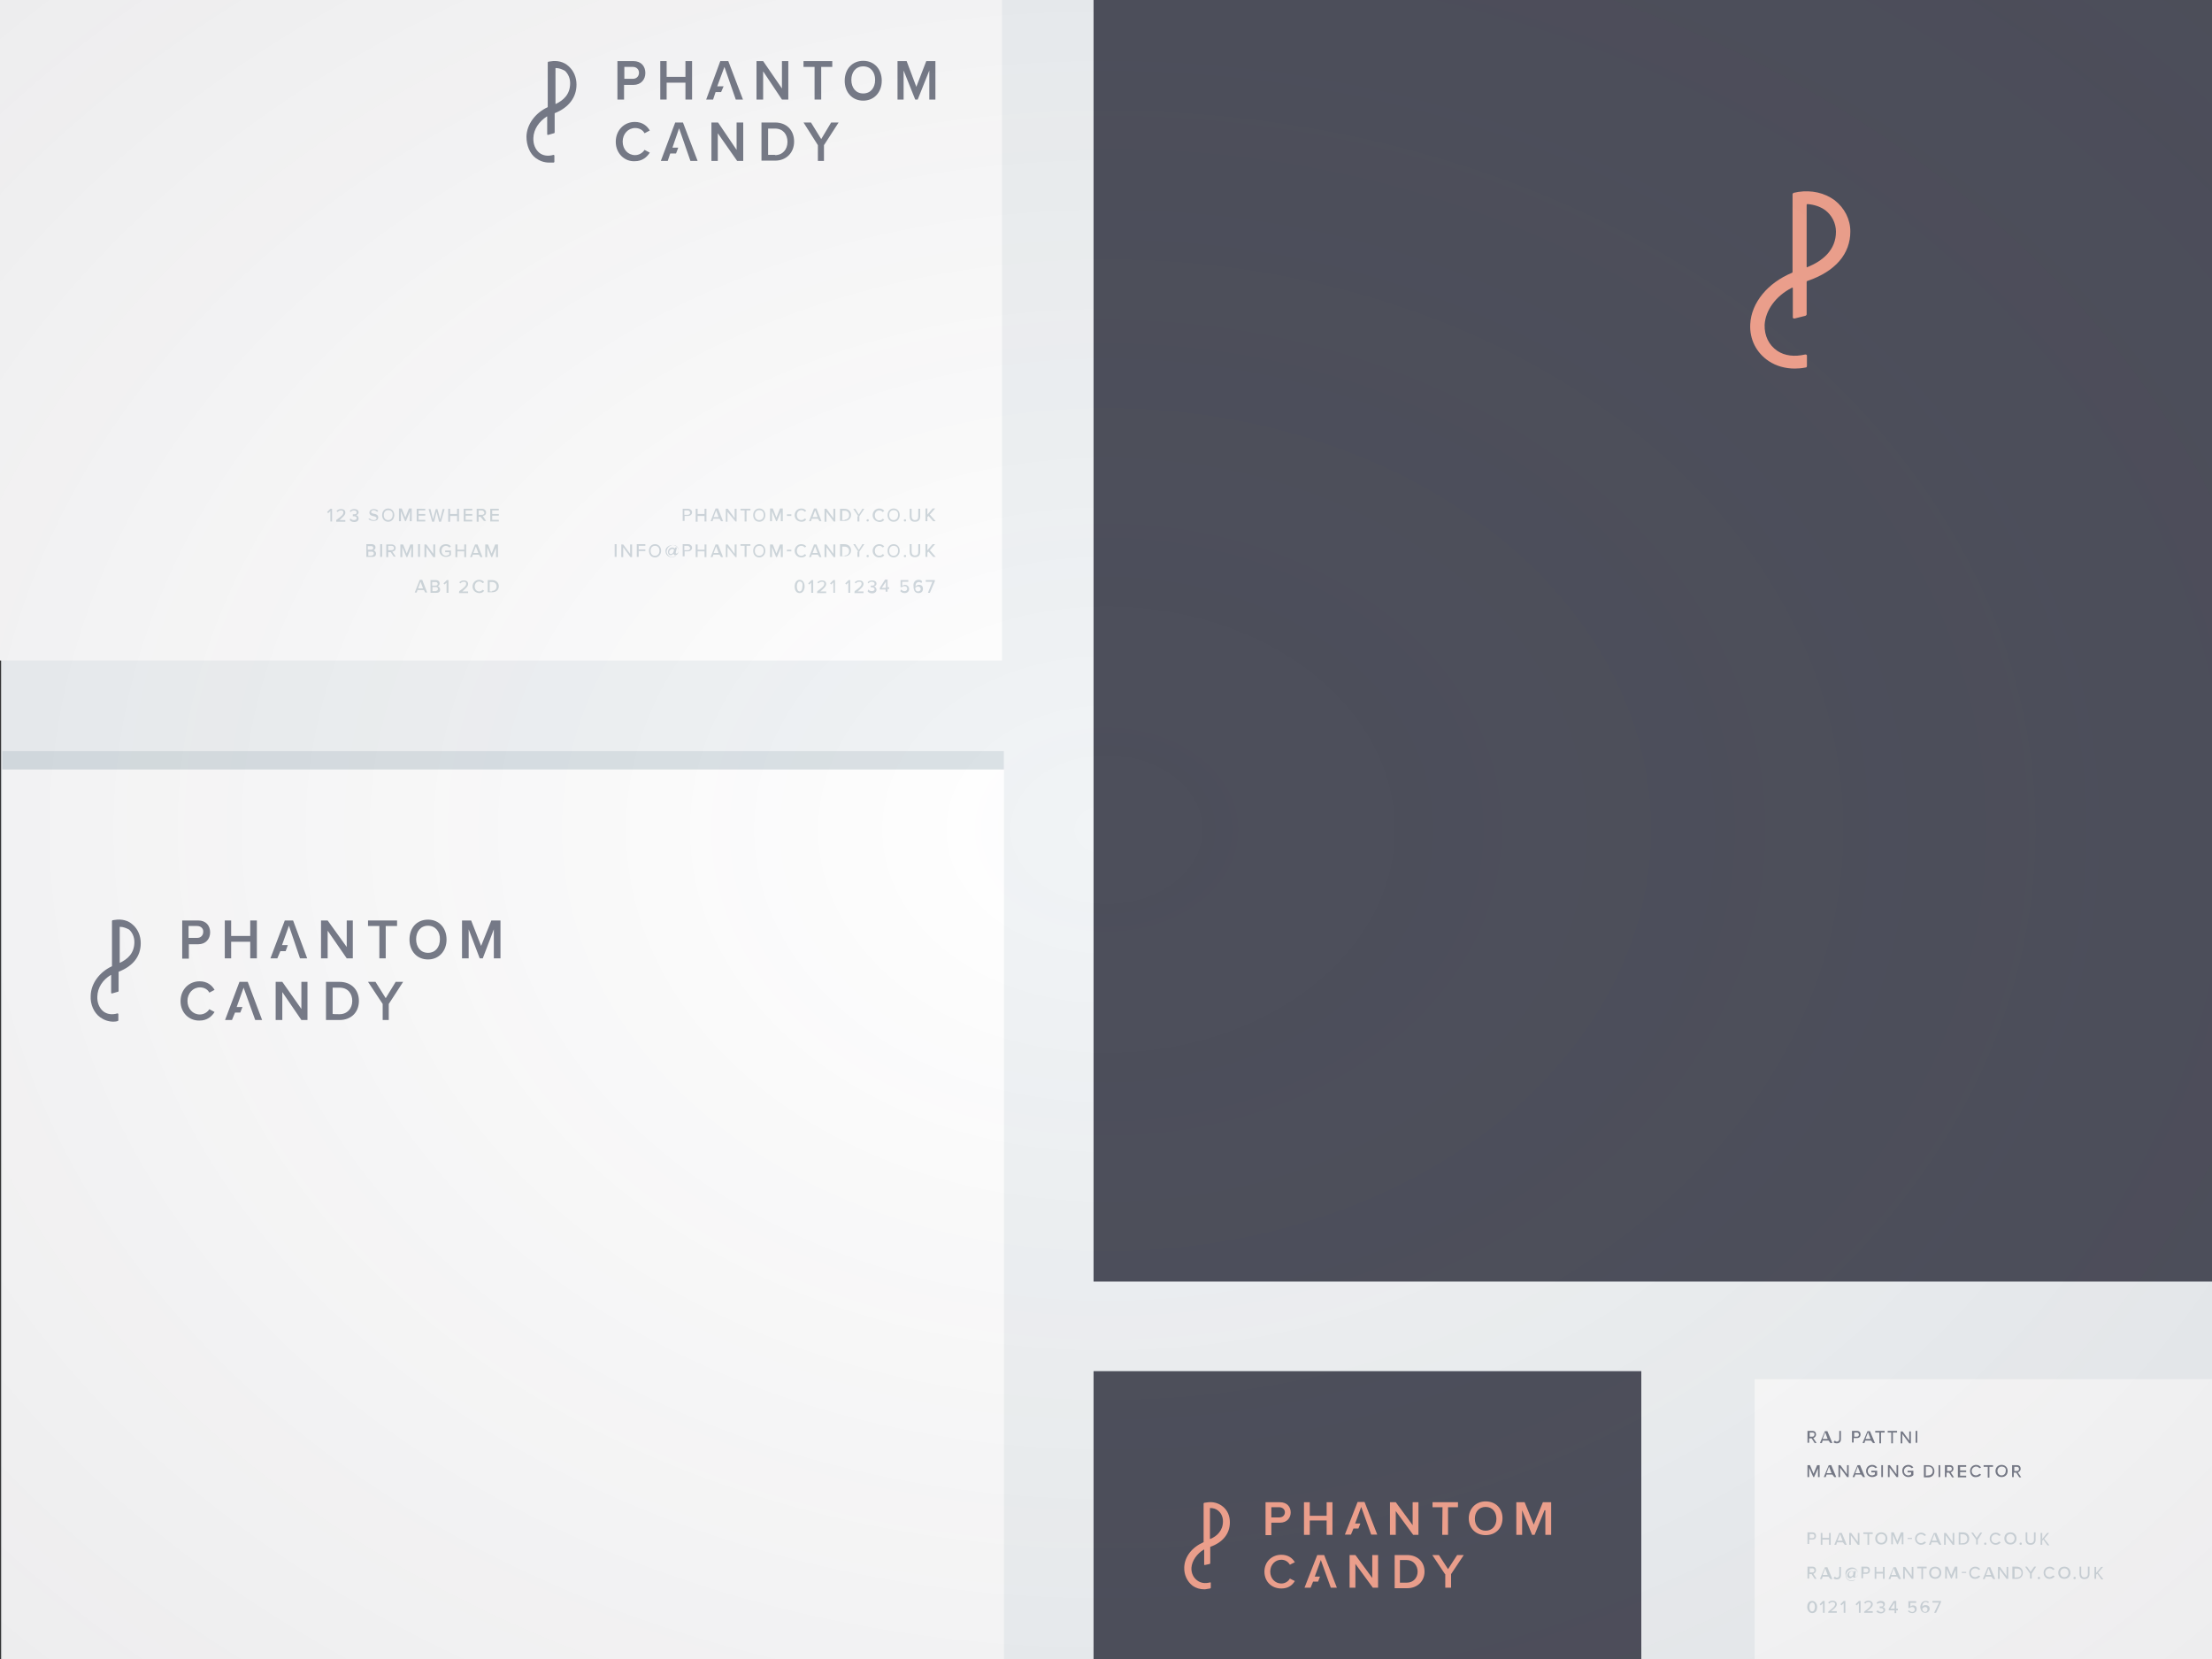 <?xml version="1.0" encoding="utf-8"?>
<!-- Generator: Adobe Illustrator 21.1.0, SVG Export Plug-In . SVG Version: 6.00 Build 0)  -->
<svg version="1.1" id="Layer_1" xmlns="http://www.w3.org/2000/svg" xmlns:xlink="http://www.w3.org/1999/xlink" x="0px" y="0px"
	 viewBox="0 0 800 600" style="enable-background:new 0 0 800 600;" xml:space="preserve">
<rect x="0" y="0" width="800" height="600" fill="#333333" stroke="none"/>
<style type="text/css">
	.st0{fill:#F1F4F6;}
	.st1{fill:#4D4F5B;}
	.st2{clip-path:url(#SVGID_2_);fill:#F4A48F;}
	.st3{fill:#FFFFFF;}
	.st4{clip-path:url(#SVGID_4_);fill:#DBE2E6;}
	.st5{fill:#787C89;}
	.st6{clip-path:url(#SVGID_6_);fill:#787C89;}
	.st7{clip-path:url(#SVGID_8_);fill:#787C89;}
	.st8{clip-path:url(#SVGID_10_);fill:#787C89;}
	.st9{clip-path:url(#SVGID_12_);fill:#787C89;}
	.st10{clip-path:url(#SVGID_14_);fill:#787C89;}
	.st11{fill:#DBE2E6;}
	.st12{fill:#F4A48F;}
	.st13{fill:#D1D9DE;}
	.st14{opacity:0.5;fill:url(#SVGID_15_);}
</style>
<rect x="0.4" y="-0.2" class="st0" width="800" height="600.2"/>
<g>
	<rect x="395.5" y="-0.2" class="st1" width="404.9" height="463.7"/>
	<g>
		<g>
			<g>
				<defs>
					<rect id="SVGID_1_" x="395.5" y="-0.2" width="404.9" height="463.7"/>
				</defs>
				<clipPath id="SVGID_2_">
					<use xlink:href="#SVGID_1_"  style="overflow:visible;"/>
				</clipPath>
				<path class="st2" d="M653.7,73.8c-0.1,0-0.3,0.1-0.3,0.3v22.4c0,0.1,0.1,0.3,0.3,0.1c5.4-2.2,10.3-6.1,10.3-12.8
					c0-3.1-1.5-6-3.9-7.8C658.3,74.7,656.1,74,653.7,73.8 M649.1,133.3c-3.4,0-6.7-0.9-9.4-2.7c-4.5-3-7-7.9-6.7-13.4
					c0.4-7.8,6.4-14.9,15-18.5c0.1,0,0.3-0.1,0.3-0.4v-28c0-0.3,0.3-0.6,0.6-0.6l1.5-0.3c4.8-0.7,9.4,0.3,13.1,3
					c3.6,2.8,5.7,6.9,5.7,11.3c0,8.2-5.5,14.5-15.5,17.9c-0.1,0-0.3,0.1-0.3,0.4v11.6c0,0.3-0.1,0.4-0.4,0.6l-4,1
					c-0.3,0-0.6-0.1-0.6-0.4v-10.6c0-0.1-0.1-0.3-0.4-0.1c-5.8,3-9.5,8.1-9.8,13.4c-0.1,3.9,1.5,7.3,4.6,9.4
					c2.7,1.8,6.2,2.2,10.1,1.3c0.3,0,0.6,0.1,0.6,0.4v3.7c0,0.3-0.1,0.6-0.4,0.6C651.6,133.2,650.3,133.3,649.1,133.3"/>
			</g>
		</g>
	</g>
</g>
<g>
	<rect x="0.8" y="271.6" class="st3" width="362.3" height="328.6"/>
	<g>
		<g>
			<g>
				<defs>
					<rect id="SVGID_3_" x="0.8" y="271.6" width="362.3" height="328.6"/>
				</defs>
				<clipPath id="SVGID_4_">
					<use xlink:href="#SVGID_3_"  style="overflow:visible;"/>
				</clipPath>
				<path class="st4" d="M-114.8,942.8c-0.1,0-0.1,0-0.1,0.1v10.9c0,0.1,0.1,0.1,0.1,0.1c2.5-1,5.1-3,5.1-6.3c0-1.5-0.7-2.8-1.9-3.9
					C-112.4,943.2-113.6,942.8-114.8,942.8 M-117,971.7c-1.6,0-3.3-0.4-4.6-1.3c-2.2-1.5-3.4-3.9-3.3-6.6c0.1-3.7,3.1-7.3,7.3-8.9
					c0.1,0,0.1-0.1,0.1-0.1V941c0-0.1,0.1-0.3,0.3-0.3l0.7-0.1c2.4-0.4,4.6,0.1,6.4,1.5c1.8,1.3,2.8,3.4,2.8,5.5c0,4-2.7,7-7.6,8.8
					c-0.1,0-0.1,0.1-0.1,0.1v5.7c0,0.1-0.1,0.3-0.3,0.3l-1.9,0.4c-0.1,0-0.3,0-0.3-0.1v-5.2c0-0.1-0.1-0.1-0.1-0.1
					c-2.8,1.5-4.6,3.9-4.8,6.6c-0.1,1.9,0.7,3.6,2.2,4.6c1.3,0.9,3.1,1.2,4.9,0.7c0.1,0,0.3,0,0.3,0.1v1.8c0,0.1-0.1,0.3-0.3,0.3
					C-115.8,971.7-116.4,971.7-117,971.7"/>
			</g>
		</g>
	</g>
	<polygon class="st5" points="88.1,357.2 85.6,364.2 87.7,364.2 86.9,366.2 85,366.2 83.9,368.9 81.4,368.9 86.6,355.1 89.6,355.1 
		94.8,368.9 92.3,368.9 	"/>
	<g>
		<g>
			<g>
				<defs>
					<rect id="SVGID_5_" x="0.8" y="271.6" width="362.3" height="328.6"/>
				</defs>
				<clipPath id="SVGID_6_">
					<use xlink:href="#SVGID_5_"  style="overflow:visible;"/>
				</clipPath>
				<path class="st6" d="M71.3,334.9h-3.1v4.3h3.1c1.3,0,2.2-0.9,2.2-2.2C73.6,335.8,72.6,334.9,71.3,334.9 M65.9,332.9h5.8
					c2.8,0,4.3,1.9,4.3,4.3c0,2.4-1.6,4.3-4.3,4.3h-3.4v5.2h-2.4L65.9,332.9L65.9,332.9z"/>
			</g>
		</g>
	</g>
	<polygon class="st5" points="90.5,340.6 83.6,340.6 83.6,346.6 81.3,346.6 81.3,332.9 83.6,332.9 83.6,338.5 90.5,338.5 
		90.5,332.9 92.9,332.9 92.9,346.6 90.5,346.6 	"/>
	<polygon class="st5" points="104.5,334.8 102,341.8 104.1,341.8 103.3,344 101.4,344 100.3,346.6 97.8,346.6 103,332.9 106,332.9 
		111.1,346.6 108.5,346.6 	"/>
	<polygon class="st5" points="118.5,336.6 118.5,346.6 116.1,346.6 116.1,332.9 118.5,332.9 125.4,342.5 125.4,332.9 127.6,332.9 
		127.6,346.6 125.4,346.6 	"/>
	<polygon class="st5" points="137.2,334.9 133.1,334.9 133.1,332.9 143.6,332.9 143.6,334.9 139.5,334.9 139.5,346.6 137.2,346.6 	
		"/>
	<g>
		<g>
			<g>
				<defs>
					<rect id="SVGID_7_" x="0.8" y="271.6" width="362.3" height="328.6"/>
				</defs>
				<clipPath id="SVGID_8_">
					<use xlink:href="#SVGID_7_"  style="overflow:visible;"/>
				</clipPath>
				<path class="st7" d="M154.8,334.8c-2.7,0-4.3,2.1-4.3,4.9s1.6,4.9,4.3,4.9c2.7,0,4.3-2.1,4.3-4.9
					C159.2,336.9,157.4,334.8,154.8,334.8 M154.8,332.6c4,0,6.7,3,6.7,7.2s-2.8,7.2-6.7,7.2c-4,0-6.7-3-6.7-7.2
					S150.7,332.6,154.8,332.6"/>
			</g>
		</g>
	</g>
	<polygon class="st5" points="178.6,336.1 174.6,346.6 173.5,346.6 169.5,336.1 169.5,346.6 167.1,346.6 167.1,332.9 170.4,332.9 
		174,342.1 177.7,332.9 181,332.9 181,346.6 178.6,346.6 	"/>
	<g>
		<g>
			<g>
				<defs>
					<rect id="SVGID_9_" x="0.8" y="271.6" width="362.3" height="328.6"/>
				</defs>
				<clipPath id="SVGID_10_">
					<use xlink:href="#SVGID_9_"  style="overflow:visible;"/>
				</clipPath>
				<path class="st8" d="M65.3,362.1c0-4.2,3-7.2,6.9-7.2c2.8,0,4.5,1.5,5.4,3.1l-1.9,1c-0.6-1.2-1.9-1.9-3.4-1.9
					c-2.5,0-4.5,2.1-4.5,4.9s1.9,4.9,4.5,4.9c1.5,0,2.8-0.9,3.4-1.9l1.9,1c-1,1.6-2.7,3.1-5.4,3.1C68.3,369.2,65.3,366.2,65.3,362.1
					"/>
			</g>
		</g>
	</g>
	<polygon class="st5" points="102.1,358.8 102.1,368.9 99.7,368.9 99.7,355.1 102.1,355.1 109,364.9 109,355.1 111.2,355.1 
		111.2,368.9 109,368.9 	"/>
	<g>
		<g>
			<g>
				<defs>
					<rect id="SVGID_11_" x="0.8" y="271.6" width="362.3" height="328.6"/>
				</defs>
				<clipPath id="SVGID_12_">
					<use xlink:href="#SVGID_11_"  style="overflow:visible;"/>
				</clipPath>
				<path class="st9" d="M122.8,366.8c2.8,0,4.6-2.1,4.6-4.8c0-2.7-1.6-4.8-4.6-4.8h-2.5v9.5C120.3,366.8,122.8,366.8,122.8,366.8z
					 M117.9,355.1h4.9c4.2,0,7,2.8,7,6.9s-2.8,6.9-7,6.9h-4.9V355.1z"/>
			</g>
		</g>
	</g>
	<polygon class="st5" points="138.4,363.1 133.1,355.1 135.8,355.1 139.5,361 143.1,355.1 145.8,355.1 140.6,363.1 140.6,368.9 
		138.4,368.9 	"/>
	<g>
		<g>
			<g>
				<defs>
					<rect id="SVGID_13_" x="0.8" y="271.6" width="362.3" height="328.6"/>
				</defs>
				<clipPath id="SVGID_14_">
					<use xlink:href="#SVGID_13_"  style="overflow:visible;"/>
				</clipPath>
				<path class="st10" d="M43.4,335.2c-0.1,0-0.1,0.1-0.1,0.1v12.8c0,0.1,0.1,0.1,0.1,0.1c2.7-1.3,5.2-3.4,5.2-7.5
					c0-1.8-0.7-3.4-1.9-4.5C45.8,335.7,44.6,335.2,43.4,335.2 M41,369.5c-1.8,0-3.4-0.6-4.8-1.6c-2.2-1.6-3.6-4.6-3.4-7.8
					c0.1-4.5,3.3-8.6,7.6-10.6c0.1,0,0.1-0.1,0.1-0.1v-16.3c0-0.1,0.1-0.3,0.3-0.3l0.7-0.1c2.4-0.4,4.8,0.1,6.6,1.8
					c1.8,1.6,2.8,4,2.8,6.6c0,4.8-2.8,8.3-7.9,10.3c-0.1,0-0.1,0.1-0.1,0.3v6.7c0,0.1-0.1,0.3-0.3,0.3l-2.1,0.6
					c-0.1,0-0.3,0-0.3-0.3v-6.3c0-0.1-0.1-0.1-0.1-0.1c-3,1.8-4.8,4.6-4.9,7.8c-0.1,2.2,0.7,4.2,2.2,5.4c1.3,1,3.1,1.3,5.1,0.7
					c0.1,0,0.3,0.1,0.3,0.3v2.2c0,0.1-0.1,0.3-0.3,0.3C42.3,369.4,41.7,369.5,41,369.5"/>
			</g>
		</g>
	</g>
</g>
<rect x="0.8" y="271.6" class="st11" width="362.3" height="6.7"/>
<g>
	<rect x="395.5" y="495.9" class="st1" width="198.1" height="126.9"/>
	<g>
		<path class="st12" d="M477.7,564.2l-2.2,6h1.9l-0.7,1.8h-1.8l-0.9,2.2h-2.2l4.6-11.8h2.5l4.6,11.8h-2.2L477.7,564.2z"/>
		<path class="st12" d="M457.7,543.3h5.2c2.5,0,3.9,1.6,3.9,3.7c0,1.9-1.3,3.7-3.9,3.7h-3.1v4.5h-2.1V543.3z M462.6,545.1h-2.8v3.7
			h2.8c1.2,0,2.1-0.7,2.1-1.9C464.7,545.9,463.8,545.1,462.6,545.1z"/>
		<path class="st12" d="M479.8,549.9h-6.1v5.2h-2.1v-11.8h2.1v4.9h6.1v-4.9h2.1v11.8h-2.1V549.9z"/>
		<path class="st12" d="M492.3,545l-2.2,6h1.9l-0.7,1.8h-1.8l-0.9,2.2h-2.2l4.6-11.8h2.5l4.6,11.8h-2.2L492.3,545z"/>
		<path class="st12" d="M504.8,546.5v8.6h-2.1v-11.8h2.1l6.1,8.3v-8.3h2.1v11.8h-1.9L504.8,546.5z"/>
		<path class="st12" d="M521.7,545.1h-3.6v-1.8h9.2v1.8h-3.6v10h-2.1L521.7,545.1L521.7,545.1z"/>
		<path class="st12" d="M537.3,543c3.6,0,6.1,2.5,6.1,6.1c0,3.6-2.5,6.1-6.1,6.1c-3.6,0-6.1-2.5-6.1-6.1
			C531.2,545.7,533.7,543,537.3,543z M537.3,545c-2.4,0-3.9,1.8-3.9,4.3c0,2.4,1.5,4.3,3.9,4.3s3.9-1.8,3.9-4.3S539.7,545,537.3,545
			z"/>
		<path class="st12" d="M558.6,546.2l-3.6,8.9h-0.9l-3.6-8.9v8.9h-2.1v-11.8h3l3.3,8.1l3.3-8.1h3v11.8h-2.1v-8.9H558.6z"/>
		<path class="st12" d="M457.3,568.4c0-3.6,2.7-6.1,6.1-6.1c2.5,0,4,1.2,4.9,2.7l-1.8,0.9c-0.6-1-1.6-1.8-3.1-1.8
			c-2.2,0-4,1.8-4,4.3s1.8,4.3,4,4.3c1.3,0,2.5-0.7,3.1-1.8l1.8,0.9c-0.9,1.5-2.4,2.7-4.9,2.7C459.9,574.5,457.3,572,457.3,568.4z"
			/>
		<path class="st12" d="M490.2,565.6v8.6h-2.1v-11.8h2.1l6.1,8.3v-8.3h2.1v11.8h-1.9L490.2,565.6z"/>
		<path class="st12" d="M504.4,562.4h4.5c3.7,0,6.3,2.4,6.3,6c0,3.4-2.5,6-6.3,6h-4.5V562.4z M508.7,572.4c2.5,0,4-1.8,4-4
			s-1.5-4.2-4-4.2h-2.4v8.2H508.7z"/>
		<path class="st12" d="M522.6,569.3l-4.6-6.9h2.4l3.3,5.1l3.3-5.1h2.4l-4.6,6.9v4.9h-2.1V569.3z"/>
		<path class="st12" d="M435.6,574.8c-1.6,0-3-0.4-4.3-1.3c-1.9-1.5-3.1-3.9-3-6.6c0.1-3.9,2.8-7.3,6.9-9.1c0.1,0,0.1-0.1,0.1-0.1
			v-13.9c0-0.1,0.1-0.3,0.3-0.3l0.7-0.1c2.2-0.4,4.3,0.1,6,1.5s2.5,3.4,2.5,5.7c0,4-2.5,7.2-7,8.8c-0.1,0-0.1,0.1-0.1,0.1v5.8
			c0,0.1-0.1,0.3-0.1,0.3l-1.8,0.4c-0.1,0-0.3,0-0.3-0.1v-5.4c0-0.1-0.1-0.1-0.1-0.1c-2.5,1.5-4.3,4-4.5,6.6
			c-0.1,1.9,0.7,3.6,2.1,4.6c1.2,0.9,2.8,1.2,4.6,0.7c0.1,0,0.3,0,0.3,0.1v1.8c0,0.1-0.1,0.3-0.3,0.3
			C436.7,574.6,436.2,574.8,435.6,574.8z M437.7,545.4c-0.1,0-0.1,0-0.1,0.1v11c0,0.1,0.1,0.1,0.1,0.1c2.4-1,4.6-3,4.6-6.4
			c0-1.5-0.6-3-1.8-3.9C439.8,545.7,438.8,545.4,437.7,545.4z"/>
	</g>
</g>
<rect class="st3" width="362.4" height="238.9"/>
<g>
	<g>
		<path class="st13" d="M119.4,184.9l-0.7,0.7l-0.4-0.4l1.2-1.2h0.6v4.6h-0.6V184.9z"/>
		<path class="st13" d="M121.7,188c1.8-1.3,2.5-1.9,2.5-2.7c0-0.6-0.4-0.7-0.9-0.7c-0.6,0-0.9,0.3-1.2,0.6l-0.4-0.4
			c0.4-0.4,1-0.7,1.6-0.7c0.9,0,1.6,0.4,1.6,1.3c0,0.9-0.9,1.6-2.1,2.7h2.1v0.6h-3.3V188z"/>
		<path class="st13" d="M126.7,187.5c0.3,0.3,0.7,0.6,1.3,0.6c0.6,0,1-0.3,1-0.7s-0.4-0.7-1-0.7c-0.1,0-0.4,0-0.4,0V186
			c0.1,0,0.3,0,0.4,0c0.6,0,1-0.1,1-0.7c0-0.4-0.4-0.7-1-0.7c-0.4,0-0.9,0.1-1.2,0.6l-0.3-0.4c0.3-0.4,0.9-0.7,1.6-0.7
			c0.9,0,1.6,0.4,1.6,1.2c0,0.6-0.6,1-1,1c0.4,0,1,0.4,1,1.2s-0.6,1.3-1.6,1.3c-0.7,0-1.3-0.3-1.6-0.7L126.7,187.5z"/>
		<path class="st13" d="M133.7,187.5c0.3,0.3,0.7,0.6,1.5,0.6c0.7,0,1-0.4,1-0.7c0-0.4-0.6-0.6-1-0.7c-0.7-0.1-1.6-0.4-1.6-1.3
			c0-0.7,0.6-1.3,1.6-1.3c0.7,0,1.2,0.3,1.6,0.6l-0.4,0.4c-0.3-0.3-0.9-0.6-1.3-0.6s-0.9,0.3-0.9,0.6c0,0.4,0.4,0.6,1,0.7
			c0.7,0.1,1.6,0.4,1.6,1.3c0,0.7-0.4,1.3-1.8,1.3c-0.7,0-1.3-0.3-1.8-0.7L133.7,187.5z"/>
		<path class="st13" d="M140.4,183.9c1.3,0,2.2,1,2.2,2.4c0,1.3-0.9,2.4-2.2,2.4c-1.3,0-2.2-1-2.2-2.4S139.1,183.9,140.4,183.9z
			 M140.4,184.5c-1,0-1.6,0.7-1.6,1.8s0.6,1.8,1.6,1.8c0.9,0,1.6-0.7,1.6-1.8C142.1,185.2,141.5,184.5,140.4,184.5z"/>
		<path class="st13" d="M148.3,184.9l-1.5,3.6h-0.3l-1.5-3.6v3.6h-0.7v-4.6h1l1.3,3.3l1.3-3.3h1v4.6h-0.7L148.3,184.9L148.3,184.9z"
			/>
		<path class="st13" d="M150.7,184h3.1v0.6h-2.4v1.3h2.4v0.6h-2.4v1.5h2.4v0.6h-3.1V184z"/>
		<path class="st13" d="M157.9,185.1l-0.9,3.6h-0.7l-1.3-4.6h0.7l0.9,3.7l1-3.7h0.6l1,3.7l0.9-3.7h0.7l-1.3,4.6h-0.7L157.9,185.1z"
			/>
		<path class="st13" d="M165.3,186.6h-2.5v2.1h-0.7V184h0.7v1.9h2.5V184h0.7v4.6h-0.7V186.6z"/>
		<path class="st13" d="M167.7,184h3.1v0.6h-2.4v1.3h2.4v0.6h-2.4v1.5h2.4v0.6h-3.1V184z"/>
		<path class="st13" d="M173.8,186.9h-0.7v1.8h-0.7V184h1.9c0.9,0,1.5,0.6,1.5,1.3c0,0.9-0.6,1.2-1.2,1.3l1.2,1.8H175L173.8,186.9z
			 M174.1,184.6h-1v1.6h1.2c0.4,0,0.9-0.3,0.9-0.7C175,184.9,174.7,184.6,174.1,184.6z"/>
		<path class="st13" d="M177.3,184h3.1v0.6H178v1.3h2.4v0.6H178v1.5h2.4v0.6h-3.1V184z"/>
	</g>
	<g>
		<path class="st13" d="M132.4,196.8h2.1c0.7,0,1.3,0.4,1.3,1.2c0,0.6-0.4,0.9-0.7,1c0.4,0.1,0.9,0.6,0.9,1.2c0,0.7-0.4,1.2-1.3,1.2
			h-2.2V196.8z M134.3,198.8c0.4,0,0.7-0.3,0.7-0.6c0-0.4-0.3-0.7-0.7-0.7H133v1.3H134.3z M134.5,200.9c0.4,0,0.7-0.3,0.7-0.7
			c0-0.4-0.3-0.7-0.7-0.7h-1.3v1.5H134.5z"/>
		<path class="st13" d="M137.5,196.8h0.7v4.6h-0.7V196.8z"/>
		<path class="st13" d="M141.3,199.7h-0.9v1.8h-0.7v-4.6h1.9c0.9,0,1.5,0.6,1.5,1.3c0,0.9-0.6,1.2-1.2,1.3l1.2,1.8h-0.7L141.3,199.7
			z M141.6,197.4h-1.2v1.6h1.2c0.4,0,0.9-0.3,0.9-0.7C142.5,197.7,142.2,197.4,141.6,197.4z"/>
		<path class="st13" d="M148.8,197.9l-1.5,3.6H147l-1.5-3.6v3.6h-0.7v-4.6h1l1.3,3.3l1.3-3.3h1v4.6h-0.7L148.8,197.9L148.8,197.9z"
			/>
		<path class="st13" d="M151.2,196.8h0.7v4.6h-0.7V196.8z"/>
		<path class="st13" d="M154.2,197.9v3.6h-0.7v-4.6h0.7l2.5,3.4v-3.4h0.7v4.6h-0.7L154.2,197.9z"/>
		<path class="st13" d="M161.3,196.8c0.9,0,1.5,0.4,1.8,0.9l-0.6,0.3c-0.3-0.3-0.7-0.6-1.2-0.6c-0.9,0-1.6,0.7-1.6,1.8
			s0.7,1.8,1.6,1.8c0.4,0,0.9-0.3,1.2-0.4v-0.9H161v-0.6h2.1v1.6c-0.4,0.4-1,0.7-1.8,0.7c-1.3,0-2.4-0.9-2.4-2.4
			C158.9,197.6,160,196.8,161.3,196.8z"/>
		<path class="st13" d="M167.9,199.4h-2.5v2.1h-0.7v-4.6h0.7v1.9h2.5v-1.9h0.7v4.6h-0.7V199.4z"/>
		<path class="st13" d="M173.2,200.6H171l-0.3,0.9H170l1.8-4.6h0.9l1.8,4.6h-0.7L173.2,200.6z M171.2,200h1.8l-0.9-2.4L171.2,200z"
			/>
		<path class="st13" d="M179.5,197.9l-1.5,3.6h-0.3l-1.5-3.6v3.6h-0.7v-4.6h1l1.3,3.3l1.3-3.3h1v4.6h-0.7V197.9z"/>
	</g>
	<g>
		<path class="st13" d="M153.3,213.4H151l-0.3,0.9H150l1.8-4.6h0.9l1.8,4.6h-0.7L153.3,213.4z M151.2,212.8h1.8l-0.9-2.4
			L151.2,212.8z"/>
		<path class="st13" d="M155.6,209.8h2.1c0.7,0,1.3,0.4,1.3,1.2c0,0.6-0.4,0.9-0.7,1c0.4,0.1,0.9,0.6,0.9,1.2c0,0.7-0.4,1.2-1.3,1.2
			h-2.2V209.8z M157.6,211.8c0.4,0,0.7-0.3,0.7-0.6c0-0.4-0.3-0.7-0.7-0.7h-1.3v1.3H157.6z M157.7,213.7c0.4,0,0.7-0.3,0.7-0.7
			s-0.3-0.7-0.7-0.7h-1.3v1.5H157.7z"/>
		<path class="st13" d="M161.5,210.7l-0.7,0.7l-0.4-0.4l1.2-1.2h0.6v4.6h-0.7v-3.7H161.5z"/>
		<path class="st13" d="M166.1,213.8c1.8-1.3,2.5-1.9,2.5-2.7c0-0.6-0.4-0.7-0.9-0.7c-0.6,0-0.9,0.3-1.2,0.6l-0.4-0.4
			c0.4-0.4,1-0.7,1.6-0.7c0.9,0,1.6,0.4,1.6,1.3c0,0.9-0.9,1.6-2.1,2.7h2.1v0.6h-3.3L166.1,213.8L166.1,213.8z"/>
		<path class="st13" d="M170.9,212.1c0-1.3,1-2.4,2.4-2.4c0.9,0,1.5,0.4,1.8,0.9l-0.6,0.3c-0.3-0.4-0.7-0.6-1.2-0.6
			c-0.9,0-1.6,0.7-1.6,1.8s0.7,1.8,1.6,1.8c0.6,0,1-0.3,1.2-0.6l0.6,0.3c-0.3,0.6-0.9,0.9-1.8,0.9
			C171.9,214.4,170.9,213.5,170.9,212.1z"/>
		<path class="st13" d="M176.4,209.8h1.6c1.5,0,2.4,1,2.4,2.2c0,1.3-0.9,2.2-2.4,2.2h-1.6V209.8z M178,213.7c1,0,1.6-0.7,1.6-1.6
			c0-0.9-0.6-1.6-1.6-1.6h-0.9v3.4h0.9V213.7z"/>
	</g>
	<path class="st13" d="M246.9,184h1.9c0.9,0,1.5,0.6,1.5,1.3s-0.6,1.3-1.5,1.3h-1.2v1.8h-0.7V184z M248.7,184.6h-1.2v1.6h1.2
		c0.4,0,0.9-0.3,0.9-0.7C249.6,184.9,249.1,184.6,248.7,184.6z M254.8,186.6h-2.5v2.1h-0.7V184h0.7v1.9h2.5V184h0.7v4.6h-0.7V186.6z
		 M260.2,187.6h-2.2l-0.3,0.9h-0.7l1.8-4.6h0.9l1.8,4.6h-0.7L260.2,187.6z M258.1,187h1.8l-0.9-2.4L258.1,187z M263.1,185.1v3.6
		h-0.6V184h0.7l2.5,3.4V184h0.7v4.6H266L263.1,185.1z M269.3,184.6h-1.5V184h3.6v0.6H270v4h-0.7V184.6z M274.6,183.9
		c1.3,0,2.2,1,2.2,2.4s-0.9,2.4-2.2,2.4c-1.3,0-2.2-1-2.2-2.4S273.3,183.9,274.6,183.9z M274.6,184.5c-1,0-1.6,0.7-1.6,1.8
		s0.6,1.8,1.6,1.8c0.9,0,1.6-0.7,1.6-1.8S275.7,184.5,274.6,184.5z M282.5,184.9l-1.5,3.6h-0.3l-1.5-3.6v3.6h-0.7v-4.6h1l1.3,3.3
		l1.3-3.3h1v4.6h-0.7V184.9z M284.6,186h1.6v0.6h-1.6V186z M287.4,186.3c0-1.3,1-2.4,2.4-2.4c0.9,0,1.5,0.4,1.8,0.9l-0.6,0.3
		c-0.3-0.4-0.7-0.6-1.2-0.6c-0.9,0-1.6,0.7-1.6,1.8s0.7,1.8,1.6,1.8c0.6,0,1-0.3,1.2-0.6l0.6,0.3c-0.3,0.6-0.9,0.9-1.8,0.9
		C288.5,188.6,287.4,187.8,287.4,186.3z M295.8,187.6h-2.2l-0.3,0.9h-0.7l1.8-4.6h0.9l1.8,4.6h-0.7L295.8,187.6z M293.9,187h1.8
		l-0.9-2.4L293.9,187z M298.9,185.1v3.6h-0.7V184h0.7l2.5,3.4V184h0.7v4.6h-0.6L298.9,185.1z M303.8,184h1.6c1.5,0,2.4,1,2.4,2.2
		c0,1.3-0.9,2.2-2.4,2.2h-1.6V184z M305.5,187.9c1,0,1.6-0.7,1.6-1.6c0-0.9-0.6-1.6-1.6-1.6h-0.9v3.4h0.9V187.9z M310.4,186.7
		l-1.8-2.7h0.7l1.3,2.1l1.3-2.1h0.7l-1.8,2.7v1.9h-0.7v-1.9H310.4z M313.8,187.8c0.3,0,0.4,0.1,0.4,0.4c0,0.3-0.1,0.4-0.4,0.4
		c-0.3,0-0.4-0.1-0.4-0.4C313.4,188,313.5,187.8,313.8,187.8z M315.6,186.3c0-1.3,1-2.4,2.4-2.4c0.9,0,1.5,0.4,1.8,0.9l-0.6,0.4
		c-0.3-0.4-0.7-0.6-1.2-0.6c-0.9,0-1.6,0.7-1.6,1.8s0.7,1.8,1.6,1.8c0.6,0,1-0.3,1.2-0.6l0.6,0.3c-0.3,0.6-0.9,0.9-1.8,0.9
		C316.7,188.6,315.6,187.8,315.6,186.3z M323.2,183.9c1.3,0,2.2,1,2.2,2.4s-0.9,2.4-2.2,2.4c-1.3,0-2.2-1-2.2-2.4
		S321.9,183.9,323.2,183.9z M323.2,184.5c-1,0-1.6,0.7-1.6,1.8s0.6,1.8,1.6,1.8c0.9,0,1.6-0.7,1.6-1.8
		C324.9,185.2,324.3,184.5,323.2,184.5z M327.3,187.8c0.3,0,0.4,0.1,0.4,0.4c0,0.3-0.1,0.4-0.4,0.4s-0.4-0.1-0.4-0.4
		C326.8,188,327,187.8,327.3,187.8z M329,184h0.7v2.8c0,0.7,0.4,1.3,1.2,1.3s1.2-0.4,1.2-1.3V184h0.7v2.8c0,1.2-0.6,1.9-1.9,1.9
		s-1.9-0.7-1.9-1.9V184z M335.8,186.6l-0.4,0.4v1.5h-0.7v-4.6h0.7v2.2l1.9-2.2h0.9l-1.9,2.2l2.1,2.4h-0.9L335.8,186.6z"/>
	<path class="st13" d="M222.3,196.8h0.7v4.6h-0.7V196.8z M225.4,197.9v3.6h-0.7v-4.6h0.7l2.5,3.4v-3.4h0.7v4.6h-0.6L225.4,197.9z
		 M230.3,196.8h3.1v0.6h-2.4v1.3h2.4v0.6h-2.4v2.1h-0.7V196.8z M236.9,196.8c1.3,0,2.2,1,2.2,2.4c0,1.3-0.9,2.4-2.2,2.4
		s-2.2-1-2.2-2.4S235.6,196.8,236.9,196.8z M236.9,197.4c-1,0-1.6,0.7-1.6,1.8s0.6,1.8,1.6,1.8c0.9,0,1.6-0.7,1.6-1.8
		S237.9,197.4,236.9,197.4z M243.2,197.1c1.3,0,2.2,1,2.2,2.1s-0.6,1.6-1.2,1.6c-0.4,0-0.6-0.3-0.6-0.6l0,0c-0.3,0.3-0.6,0.6-1,0.6
		c-0.6,0-1-0.4-1-1.2c0-0.9,0.7-1.6,1.6-1.6c0.4,0,0.7,0.3,0.9,0.4l0.1-0.4h0.6l-0.4,1.8v0.1c0,0.3,0.1,0.3,0.3,0.3
		c0.3,0,0.7-0.3,0.7-1.2c0-1-0.7-1.9-1.9-1.9c-1.3,0-2.4,1.2-2.4,2.4c0,1,0.9,1.9,1.9,1.9c0.4,0,0.9-0.1,1.3-0.4l0.1,0.1
		c-0.4,0.3-0.9,0.4-1.5,0.4c-1.2,0-2.2-0.9-2.2-2.1C240.5,198.3,241.8,197.1,243.2,197.1z M243.8,198.9c-0.1-0.1-0.3-0.4-0.6-0.4
		c-0.6,0-1.2,0.6-1.2,1.2c0,0.4,0.3,0.7,0.6,0.7c0.4,0,0.7-0.3,0.9-0.6L243.8,198.9z M246.9,196.8h1.9c0.9,0,1.5,0.6,1.5,1.3
		s-0.6,1.3-1.5,1.3h-1.2v1.8h-0.7V196.8z M248.7,197.4h-1.2v1.6h1.2c0.4,0,0.9-0.3,0.9-0.7C249.6,197.9,249.1,197.4,248.7,197.4z
		 M254.8,199.4h-2.5v2.1h-0.7v-4.6h0.7v1.9h2.5v-1.9h0.7v4.6h-0.7V199.4z M260.2,200.6h-2.2l-0.3,0.9h-0.7l1.8-4.6h0.9l1.8,4.6h-0.7
		L260.2,200.6z M258.1,200h1.8l-0.9-2.4L258.1,200z M263.1,197.9v3.6h-0.6v-4.6h0.7l2.5,3.4v-3.4h0.7v4.6H266L263.1,197.9z
		 M269.3,197.4h-1.5v-0.6h3.6v0.6H270v4h-0.7V197.4z M274.6,196.8c1.3,0,2.2,1,2.2,2.4c0,1.3-0.9,2.4-2.2,2.4c-1.3,0-2.2-1-2.2-2.4
		S273.3,196.8,274.6,196.8z M274.6,197.4c-1,0-1.6,0.7-1.6,1.8s0.6,1.8,1.6,1.8c0.9,0,1.6-0.7,1.6-1.8S275.7,197.4,274.6,197.4z
		 M282.5,197.9l-1.5,3.6h-0.3l-1.5-3.6v3.6h-0.7v-4.6h1l1.3,3.3l1.3-3.3h1v4.6h-0.7V197.9z M284.6,198.8h1.6v0.6h-1.6V198.8z
		 M287.4,199.2c0-1.3,1-2.4,2.4-2.4c0.9,0,1.5,0.4,1.8,0.9L291,198c-0.3-0.4-0.7-0.6-1.2-0.6c-0.9,0-1.6,0.7-1.6,1.8
		s0.7,1.8,1.6,1.8c0.6,0,1-0.3,1.2-0.6l0.6,0.3c-0.3,0.6-0.9,0.9-1.8,0.9C288.5,201.6,287.4,200.6,287.4,199.2z M295.8,200.6h-2.2
		l-0.3,0.9h-0.7l1.8-4.6h0.9l1.8,4.6h-0.7L295.8,200.6z M293.9,200h1.8l-0.9-2.4L293.9,200z M298.9,197.9v3.6h-0.7v-4.6h0.7l2.5,3.4
		v-3.4h0.7v4.6h-0.6L298.9,197.9z M303.8,196.8h1.6c1.5,0,2.4,1,2.4,2.2c0,1.3-0.9,2.2-2.4,2.2h-1.6V196.8z M305.5,200.9
		c1,0,1.6-0.7,1.6-1.6c0-0.9-0.6-1.6-1.6-1.6h-0.9v3.4h0.9V200.9z M310.4,199.5l-1.8-2.7h0.7l1.3,2.1l1.3-2.1h0.7l-1.8,2.7v1.9h-0.7
		v-1.9H310.4z M313.8,200.7c0.3,0,0.4,0.1,0.4,0.4c0,0.3-0.1,0.4-0.4,0.4c-0.3,0-0.4-0.1-0.4-0.4
		C313.4,200.9,313.5,200.7,313.8,200.7z M315.6,199.2c0-1.3,1-2.4,2.4-2.4c0.9,0,1.5,0.4,1.8,0.9l-0.6,0.3c-0.3-0.4-0.7-0.6-1.2-0.6
		c-0.9,0-1.6,0.7-1.6,1.8s0.7,1.8,1.6,1.8c0.6,0,1-0.3,1.2-0.6l0.6,0.3c-0.3,0.6-0.9,0.9-1.8,0.9
		C316.7,201.6,315.6,200.6,315.6,199.2z M323.2,196.8c1.3,0,2.2,1,2.2,2.4c0,1.3-0.9,2.4-2.2,2.4c-1.3,0-2.2-1-2.2-2.4
		S321.9,196.8,323.2,196.8z M323.2,197.4c-1,0-1.6,0.7-1.6,1.8s0.6,1.8,1.6,1.8c0.9,0,1.6-0.7,1.6-1.8
		C324.9,198.2,324.3,197.4,323.2,197.4z M327.3,200.7c0.3,0,0.4,0.1,0.4,0.4c0,0.3-0.1,0.4-0.4,0.4s-0.4-0.1-0.4-0.4
		C326.8,200.9,327,200.7,327.3,200.7z M329,196.8h0.7v2.8c0,0.7,0.4,1.3,1.2,1.3s1.2-0.4,1.2-1.3v-2.8h0.7v2.8
		c0,1.2-0.6,1.9-1.9,1.9s-1.9-0.7-1.9-1.9V196.8z M335.8,199.5l-0.4,0.4v1.5h-0.7v-4.6h0.7v2.2l1.9-2.2h0.9l-1.9,2.2l2.1,2.4h-0.9
		L335.8,199.5z"/>
	<g>
		<path class="st13" d="M289.2,209.7c1.3,0,1.8,1.2,1.8,2.4c0,1.2-0.6,2.4-1.8,2.4c-1.3,0-1.8-1.2-1.8-2.4
			C287.4,210.9,288,209.7,289.2,209.7z M289.2,210.3c-0.7,0-1,0.9-1,1.8c0,0.9,0.3,1.8,1,1.8s1-0.9,1-1.8
			C290.4,211.2,290.1,210.3,289.2,210.3z"/>
		<path class="st13" d="M293.4,210.7l-0.7,0.7l-0.4-0.4l1.2-1.2h0.6v4.6h-0.7v-3.7H293.4z"/>
		<path class="st13" d="M295.6,213.8c1.8-1.3,2.5-1.9,2.5-2.7c0-0.6-0.4-0.7-0.9-0.7c-0.6,0-0.9,0.3-1.2,0.6l-0.4-0.4
			c0.4-0.4,1-0.7,1.6-0.7c0.9,0,1.6,0.4,1.6,1.3c0,0.9-0.9,1.6-2.1,2.7h2.1v0.6h-3.3L295.6,213.8L295.6,213.8z"/>
		<path class="st13" d="M301.3,210.7l-0.7,0.7l-0.4-0.4l1.2-1.2h0.6v4.6h-0.6V210.7z"/>
		<path class="st13" d="M306.8,210.7l-0.7,0.7l-0.4-0.4l1.2-1.2h0.6v4.6h-0.7v-3.7H306.8z"/>
		<path class="st13" d="M309.1,213.8c1.8-1.3,2.5-1.9,2.5-2.7c0-0.6-0.4-0.7-0.9-0.7c-0.6,0-0.9,0.3-1.2,0.6l-0.4-0.4
			c0.4-0.4,1-0.7,1.6-0.7c0.9,0,1.6,0.4,1.6,1.3c0,0.9-0.9,1.6-2.1,2.7h2.1v0.6h-3.3L309.1,213.8L309.1,213.8z"/>
		<path class="st13" d="M314,213.2c0.3,0.3,0.7,0.6,1.3,0.6c0.6,0,1-0.3,1-0.7c0-0.4-0.4-0.7-1-0.7c-0.1,0-0.4,0-0.4,0v-0.6
			c0.1,0,0.3,0,0.4,0c0.6,0,1-0.1,1-0.7c0-0.4-0.4-0.7-1-0.7c-0.4,0-0.9,0.1-1.2,0.6l-0.3-0.4c0.3-0.4,0.9-0.7,1.6-0.7
			c0.9,0,1.6,0.4,1.6,1.2c0,0.6-0.6,1-1,1c0.4,0,1,0.4,1,1.2c0,0.7-0.6,1.3-1.6,1.3c-0.7,0-1.3-0.3-1.6-0.7L314,213.2z"/>
		<path class="st13" d="M320.4,213.2h-2.2v-0.6l1.9-3h0.9v2.8h0.6v0.6H321v1h-0.7v-0.9H320.4z M318.9,212.6h1.5v-2.2L318.9,212.6z"
			/>
		<path class="st13" d="M325.9,213.2c0.3,0.3,0.7,0.6,1.2,0.6c0.6,0,1-0.4,1-0.9c0-0.6-0.4-0.9-1-0.9c-0.4,0-0.7,0.1-1,0.4l-0.4-0.1
			v-2.5h2.8v0.6h-2.2v1.5c0.1-0.1,0.6-0.4,1-0.4c0.7,0,1.5,0.6,1.5,1.5s-0.7,1.5-1.6,1.5c-0.7,0-1.3-0.3-1.6-0.7L325.9,213.2z"/>
		<path class="st13" d="M332.2,209.7c0.6,0,1,0.1,1.3,0.6l-0.3,0.6c-0.3-0.3-0.4-0.4-0.9-0.4c-0.9,0-1.2,0.7-1.2,1.6v0.1
			c0.1-0.3,0.7-0.7,1.2-0.7c0.9,0,1.5,0.4,1.5,1.5c0,0.9-0.6,1.5-1.6,1.5c-1.3,0-1.8-1-1.8-2.4C330.2,210.9,330.8,209.7,332.2,209.7
			z M332,212.1c-0.4,0-0.9,0.3-1,0.6c0,0.6,0.3,1.2,1,1.2c0.6,0,1-0.4,1-0.9C332.9,212.4,332.5,212.1,332,212.1z"/>
		<path class="st13" d="M337.2,210.4h-2.4v-0.6h3.3v0.4l-1.8,4.2h-0.7L337.2,210.4z"/>
	</g>
	<polygon class="st5" points="245.6,46.4 243.2,53.4 245.3,53.4 244.5,55.5 242.4,55.5 241.5,58.2 239,58.2 244.2,44.3 247,44.3 
		252.3,58.2 249.7,58.2 	"/>
	<g>
		<g>
			<path class="st5" d="M228.9,24.2h-3.1v4.3h3.1c1.3,0,2.2-0.9,2.2-2.2C231.1,25.1,230.2,24.2,228.9,24.2 M223.3,22.1h5.8
				c2.8,0,4.3,1.9,4.3,4.3c0,2.4-1.6,4.3-4.3,4.3h-3.4V36h-2.4V22.1z"/>
		</g>
	</g>
	<polygon class="st5" points="247.9,29.9 241.1,29.9 241.1,36 238.8,36 238.8,22.1 241.1,22.1 241.1,27.8 247.9,27.8 247.9,22.1 
		250.3,22.1 250.3,36 247.9,36 	"/>
	<polygon class="st5" points="262,24.2 259.4,31.2 261.7,31.2 260.8,33.3 258.8,33.3 257.9,36 255.4,36 260.5,22.1 263.4,22.1 
		268.7,36 266.1,36 	"/>
	<polygon class="st5" points="276,25.8 276,36 273.6,36 273.6,22.1 276,22.1 282.8,32 282.8,22.1 285.1,22.1 285.1,36 282.8,36 	"/>
	<polygon class="st5" points="294.6,24.2 290.6,24.2 290.6,22.1 301,22.1 301,24.2 297,24.2 297,36 294.6,36 	"/>
	<g>
		<g>
			<path class="st5" d="M312.2,24c-2.7,0-4.3,2.1-4.3,4.9c0,2.8,1.6,4.9,4.3,4.9s4.3-2.1,4.3-4.9C316.5,26.1,314.9,24,312.2,24
				 M312.2,22c4,0,6.7,3,6.7,7.2s-2.8,7.2-6.7,7.2c-4,0-6.7-3-6.7-7.2S308.2,22,312.2,22"/>
		</g>
	</g>
	<polygon class="st5" points="336.1,25.5 331.9,36 331,36 326.8,25.5 326.8,36 324.6,36 324.6,22.1 327.9,22.1 331.4,31.4 335,22.1 
		338.3,22.1 338.3,36 336.1,36 	"/>
	<g>
		<g>
			<path class="st5" d="M222.7,51.3c0-4.2,3-7.2,6.9-7.2c2.8,0,4.5,1.5,5.4,3.1l-1.9,1c-0.6-1.2-1.9-1.9-3.4-1.9
				c-2.5,0-4.5,2.1-4.5,4.9c0,2.8,1.9,4.9,4.5,4.9c1.5,0,2.8-0.9,3.4-1.9l1.9,1c-1,1.6-2.7,3.1-5.4,3.1
				C225.9,58.5,222.7,55.5,222.7,51.3"/>
		</g>
	</g>
	<polygon class="st5" points="259.6,48.2 259.6,58.2 257.3,58.2 257.3,44.3 259.7,44.3 266.4,54.2 266.4,44.3 268.8,44.3 
		268.8,58.2 266.6,58.2 	"/>
	<g>
		<g>
			<path class="st5" d="M280.3,56.1c2.8,0,4.5-2.1,4.5-4.8s-1.6-4.8-4.5-4.8h-2.5v9.5H280.3z M275.4,44.3h4.9c4.2,0,6.9,2.8,6.9,6.9
				c0,4-2.8,6.9-6.9,6.9h-4.9V44.3z"/>
		</g>
	</g>
	<polygon class="st5" points="295.8,52.5 290.6,44.3 293.3,44.3 297,50.3 300.6,44.3 303.3,44.3 298,52.5 298,58.2 295.8,58.2 	"/>
	<g>
		<g>
			<path class="st5" d="M201,24.6c-0.1,0-0.1,0.1-0.1,0.1v12.8c0,0.1,0.1,0.1,0.1,0.1c2.7-1.3,5.2-3.4,5.2-7.5
				c0-1.8-0.7-3.4-1.9-4.5C203.4,25.1,202.2,24.6,201,24.6 M198.6,58.8c-1.8,0-3.4-0.6-4.8-1.6c-2.2-1.6-3.4-4.6-3.4-7.8
				c0.1-4.5,3.3-8.6,7.6-10.6c0.1,0,0.1-0.1,0.1-0.1V22.6c0-0.1,0.1-0.3,0.3-0.3l0.7-0.1c2.4-0.4,4.8,0.1,6.6,1.8
				c1.8,1.6,2.8,4,2.8,6.6c0,4.6-2.8,8.3-7.8,10.3c-0.1,0-0.1,0.1-0.1,0.3v6.7c0,0.1-0.1,0.3-0.3,0.3l-2.1,0.6c-0.1,0-0.3,0-0.3-0.3
				v-6.3c0-0.1-0.1-0.1-0.1-0.1c-2.8,1.8-4.8,4.6-4.9,7.8c-0.1,2.2,0.7,4.2,2.2,5.4c1.3,1,3.1,1.3,5.1,0.7c0.1,0,0.3,0.1,0.3,0.3
				v2.2c0,0.1-0.1,0.3-0.3,0.3C199.9,58.8,199.3,58.8,198.6,58.8"/>
		</g>
	</g>
</g>
<rect x="634.6" y="498.8" class="st3" width="165.8" height="101.2"/>
<g>
	<g>
		<path class="st5" d="M655.2,520.2h-0.9v1.6h-0.6v-4.3h1.8c0.9,0,1.3,0.6,1.3,1.3c0,0.7-0.6,1.2-1,1.3l1.2,1.8h-0.7L655.2,520.2z
			 M655.5,518.1h-1v1.5h1c0.4,0,0.7-0.3,0.7-0.7C656.4,518.4,656,518.1,655.5,518.1z"/>
		<path class="st5" d="M661.3,521h-2.1l-0.3,0.9h-0.7l1.8-4.3h0.9l1.8,4.3h-0.7L661.3,521z M659.2,520.4h1.8l-0.9-2.4L659.2,520.4z"
			/>
		<path class="st5" d="M663.6,521c0.1,0.1,0.4,0.4,0.7,0.4c0.4,0,0.9-0.3,0.9-0.9v-3h0.6v3c0,1-0.6,1.5-1.5,1.5
			c-0.4,0-0.9-0.1-1.2-0.4L663.6,521z"/>
		<path class="st5" d="M669.8,517.5h1.8c0.9,0,1.3,0.6,1.3,1.3c0,0.7-0.4,1.3-1.3,1.3h-1.2v1.6h-0.6L669.8,517.5L669.8,517.5z
			 M671.6,518.1h-1v1.5h1c0.4,0,0.7-0.3,0.7-0.7S672.1,518.1,671.6,518.1z"/>
		<path class="st5" d="M676.7,521h-2.1l-0.3,0.9h-0.7l1.8-4.3h0.9l1.8,4.3h-0.7L676.7,521z M674.7,520.4h1.8l-0.9-2.4L674.7,520.4z"
			/>
		<path class="st5" d="M679.5,518.1h-1.3v-0.6h3.4v0.6h-1.3v3.9h-0.6v-3.9H679.5z"/>
		<path class="st5" d="M684,518.1h-1.3v-0.6h3.4v0.6h-1.5v3.9H684V518.1z"/>
		<path class="st5" d="M688,518.6v3.4h-0.6v-4.3h0.7l2.4,3.3v-3.3h0.6v4.3h-0.6L688,518.6z"/>
		<path class="st5" d="M692.8,517.5h0.6v4.3h-0.6V517.5z"/>
	</g>
	<g>
		<path class="st5" d="M657.6,530.8l-1.5,3.4h-0.3l-1.5-3.4v3.4h-0.6v-4.3h0.9l1.3,3.1l1.3-3.1h0.9v4.3h-0.6V530.8z"/>
		<path class="st5" d="M662.7,533.3h-2.1l-0.3,0.9h-0.7l1.8-4.3h0.9l1.8,4.3h-0.7L662.7,533.3z M660.6,532.8h1.8l-0.9-2.4
			L660.6,532.8z"/>
		<path class="st5" d="M665.5,530.8v3.4h-0.6v-4.3h0.7l2.4,3.3v-3.3h0.6v4.3H668L665.5,530.8z"/>
		<path class="st5" d="M673.1,533.3H671l-0.3,0.9H670l1.8-4.3h0.9l1.8,4.3h-0.7L673.1,533.3z M671,532.8h1.8l-0.9-2.4L671,532.8z"/>
		<path class="st5" d="M677.1,529.8c0.9,0,1.3,0.4,1.8,0.9l-0.6,0.3c-0.3-0.3-0.7-0.6-1.2-0.6c-0.9,0-1.6,0.7-1.6,1.6
			c0,1,0.7,1.6,1.6,1.6c0.4,0,0.9-0.3,1-0.4v-0.7h-1.3v-0.6h2.1v1.6c-0.4,0.4-1,0.7-1.8,0.7c-1.2,0-2.2-0.9-2.2-2.2
			C674.9,530.7,675.9,529.8,677.1,529.8z"/>
		<path class="st5" d="M680.4,529.9h0.6v4.3h-0.6V529.9z"/>
		<path class="st5" d="M683.4,530.8v3.4h-0.6v-4.3h0.7l2.4,3.3v-3.3h0.6v4.3h-0.6L683.4,530.8z"/>
		<path class="st5" d="M690.2,529.8c0.9,0,1.3,0.4,1.8,0.9l-0.6,0.3c-0.3-0.3-0.7-0.6-1.2-0.6c-0.9,0-1.6,0.7-1.6,1.6
			c0,1,0.7,1.6,1.6,1.6c0.4,0,0.9-0.3,1-0.4v-0.7h-1.3v-0.6h2.1v1.6c-0.4,0.4-1,0.7-1.8,0.7c-1.2,0-2.2-0.9-2.2-2.2
			C687.9,530.7,688.9,529.8,690.2,529.8z"/>
		<path class="st5" d="M695.8,529.9h1.6c1.3,0,2.2,0.9,2.2,2.2s-0.9,2.2-2.2,2.2h-1.6V529.9z M697.4,533.6c1,0,1.6-0.7,1.6-1.6
			c0-0.9-0.6-1.6-1.6-1.6h-0.9v3.3L697.4,533.6L697.4,533.6z"/>
		<path class="st5" d="M701.1,529.9h0.6v4.3h-0.6V529.9z"/>
		<path class="st5" d="M704.9,532.6H704v1.6h-0.6v-4.3h1.8c0.9,0,1.3,0.6,1.3,1.3c0,0.7-0.6,1.2-1,1.3l1.2,1.8h-0.7L704.9,532.6z
			 M705.2,530.5h-1v1.5h1c0.4,0,0.7-0.3,0.7-0.7C706,530.8,705.6,530.5,705.2,530.5z"/>
		<path class="st5" d="M708.1,529.9h3v0.6h-2.2v1.3h2.2v0.6h-2.2v1.3h2.2v0.6h-3V529.9z"/>
		<path class="st5" d="M712.5,532c0-1.3,1-2.2,2.2-2.2c0.9,0,1.3,0.4,1.8,0.9l-0.6,0.3c-0.3-0.3-0.6-0.6-1.2-0.6
			c-0.9,0-1.6,0.7-1.6,1.6c0,1,0.7,1.6,1.6,1.6c0.4,0,0.9-0.3,1.2-0.6l0.6,0.3c-0.3,0.4-0.9,0.9-1.8,0.9
			C713.4,534.4,712.5,533.3,712.5,532z"/>
		<path class="st5" d="M718.7,530.5h-1.3v-0.6h3.4v0.6h-1.3v3.9h-0.6v-3.9H718.7z"/>
		<path class="st5" d="M723.9,529.8c1.3,0,2.2,0.9,2.2,2.2s-0.9,2.2-2.2,2.2s-2.2-0.9-2.2-2.2S722.7,529.8,723.9,529.8z
			 M723.9,530.4c-0.9,0-1.5,0.7-1.5,1.6c0,0.9,0.6,1.6,1.5,1.6s1.5-0.7,1.5-1.6C725.6,531.1,725,530.4,723.9,530.4z"/>
		<path class="st5" d="M729.2,532.6h-0.9v1.6h-0.6v-4.3h1.8c0.9,0,1.3,0.6,1.3,1.3c0,0.7-0.6,1.2-1,1.3l1.2,1.8h-0.7L729.2,532.6z
			 M729.5,530.5h-1v1.5h1c0.4,0,0.7-0.3,0.7-0.7C730.2,530.8,729.9,530.5,729.5,530.5z"/>
	</g>
	<path class="st13" d="M653.7,554.2h1.8c0.9,0,1.3,0.6,1.3,1.3c0,0.7-0.4,1.3-1.3,1.3h-1.2v1.6h-0.6L653.7,554.2L653.7,554.2z
		 M655.5,554.8h-1v1.5h1c0.4,0,0.7-0.3,0.7-0.7C656.2,555.1,656,554.8,655.5,554.8z M661.5,556.8h-2.4v1.9h-0.6v-4.3h0.6v1.8h2.4
		v-1.8h0.6v4.3h-0.6V556.8z M666.5,557.8h-2.1l-0.3,0.9h-0.7l1.8-4.3h0.9l1.8,4.3h-0.7L666.5,557.8z M664.6,557.2h1.8l-0.9-2.4
		L664.6,557.2z M669.4,555.3v3.4h-0.6v-4.3h0.7l2.4,3.3v-3.3h0.6v4.3h-0.6L669.4,555.3z M675.2,554.8h-1.3v-0.6h3.4v0.6h-1.3v3.9
		h-0.6v-3.9H675.2z M680.4,554.2c1.3,0,2.2,0.9,2.2,2.2s-0.9,2.2-2.2,2.2s-2.2-0.9-2.2-2.2S679.1,554.2,680.4,554.2z M680.4,554.8
		c-0.9,0-1.5,0.7-1.5,1.6c0,0.9,0.6,1.6,1.5,1.6c0.9,0,1.5-0.7,1.5-1.6C682,555.6,681.4,554.8,680.4,554.8z M687.9,555.1l-1.5,3.4
		h-0.3l-1.5-3.4v3.4H684v-4.3h0.9l1.3,3.1l1.3-3.1h0.9v4.3h-0.6V555.1z M689.9,556.2h1.6v0.4h-1.6V556.2z M692.6,556.5
		c0-1.3,1-2.2,2.2-2.2c0.9,0,1.3,0.4,1.8,0.9l-0.6,0.3c-0.3-0.3-0.6-0.6-1.2-0.6c-0.9,0-1.6,0.7-1.6,1.6c0,1,0.7,1.6,1.6,1.6
		c0.4,0,0.9-0.3,1.2-0.6l0.6,0.3c-0.3,0.4-0.9,0.9-1.8,0.9C693.7,558.7,692.6,557.8,692.6,556.5z M700.7,557.8h-2.1l-0.3,0.9h-0.7
		l1.8-4.3h0.9l1.8,4.3h-0.7L700.7,557.8z M698.7,557.2h1.8l-0.9-2.4L698.7,557.2z M703.7,555.3v3.4h-0.6v-4.3h0.7l2.4,3.3v-3.3h0.6
		v4.3h-0.6L703.7,555.3z M708.4,554.2h1.6c1.3,0,2.2,0.9,2.2,2.2s-0.9,2.2-2.2,2.2h-1.6V554.2z M709.9,558.1c1,0,1.6-0.7,1.6-1.6
		c0-0.9-0.6-1.6-1.6-1.6H709v3.3L709.9,558.1L709.9,558.1z M714.7,556.8l-1.8-2.5h0.7l1.3,1.9l1.3-1.9h0.7l-1.6,2.5v1.8h-0.6v-1.8
		H714.7z M718,557.9c0.3,0,0.4,0.1,0.4,0.4s-0.1,0.4-0.4,0.4s-0.4-0.1-0.4-0.4S717.7,557.9,718,557.9z M719.6,556.5
		c0-1.3,1-2.2,2.2-2.2c0.9,0,1.3,0.4,1.8,0.9l-0.6,0.3c-0.3-0.3-0.6-0.6-1.2-0.6c-0.9,0-1.6,0.7-1.6,1.6c0,1,0.7,1.6,1.6,1.6
		c0.4,0,0.9-0.3,1.2-0.6l0.6,0.3c-0.3,0.4-0.9,0.9-1.8,0.9C720.7,558.7,719.6,557.8,719.6,556.5z M727.1,554.2
		c1.3,0,2.2,0.9,2.2,2.2s-0.9,2.2-2.2,2.2s-2.2-0.9-2.2-2.2S725.7,554.2,727.1,554.2z M727.1,554.8c-0.9,0-1.5,0.7-1.5,1.6
		c0,0.9,0.6,1.6,1.5,1.6s1.5-0.7,1.5-1.6C728.6,555.6,728,554.8,727.1,554.8z M730.8,557.9c0.3,0,0.4,0.1,0.4,0.4s-0.1,0.4-0.4,0.4
		s-0.4-0.1-0.4-0.4S730.6,557.9,730.8,557.9z M732.6,554.2h0.6v2.7c0,0.7,0.4,1.2,1.2,1.2c0.7,0,1.2-0.4,1.2-1.2v-2.7h0.6v2.7
		c0,1-0.6,1.8-1.8,1.8s-1.8-0.7-1.8-1.8L732.6,554.2L732.6,554.2z M739,556.8l-0.4,0.4v1.5H738v-4.3h0.6v2.2l1.8-2.2h0.7l-1.8,2.1
		l1.9,2.4h-0.7L739,556.8z"/>
	<path class="st13" d="M655.2,569.3h-0.9v1.6h-0.6v-4.3h1.8c0.9,0,1.3,0.6,1.3,1.3c0,0.7-0.6,1.2-1,1.3l1.2,1.8h-0.7L655.2,569.3z
		 M655.5,567.2h-1v1.5h1c0.4,0,0.7-0.3,0.7-0.7S656,567.2,655.5,567.2z M661.3,570.2h-2.1l-0.3,0.9h-0.7l1.8-4.3h0.9l1.8,4.3h-0.7
		L661.3,570.2z M659.2,569.6h1.8l-0.9-2.4L659.2,569.6z M663.6,570.2c0.1,0.1,0.4,0.4,0.7,0.4c0.4,0,0.9-0.3,0.9-0.9v-3h0.6v3
		c0,1-0.6,1.5-1.5,1.5c-0.4,0-0.9-0.1-1.2-0.4L663.6,570.2z M669.8,566.9c1.2,0,2.1,0.9,2.1,2.1c0,1-0.6,1.6-1.2,1.6
		c-0.4,0-0.6-0.3-0.6-0.4l0,0c-0.3,0.3-0.6,0.6-1,0.6c-0.6,0-1-0.4-1-1c0-0.9,0.7-1.6,1.5-1.6c0.4,0,0.7,0.1,0.9,0.4l0.1-0.4h0.6
		l-0.3,1.8v0.1c0,0.1,0.1,0.3,0.3,0.3c0.3,0,0.7-0.3,0.7-1.2c0-1-0.7-1.8-1.8-1.8c-1.2,0-2.4,1-2.4,2.4c0,1,0.7,1.8,1.9,1.8
		c0.4,0,0.9-0.1,1.2-0.3l0.1,0.1c-0.4,0.3-0.9,0.4-1.3,0.4c-1.2,0-2.1-0.9-2.1-2.1C667.1,567.9,668.5,566.9,669.8,566.9z
		 M670.3,568.7c0-0.1-0.3-0.4-0.6-0.4c-0.6,0-1,0.6-1,1.2c0,0.4,0.3,0.7,0.6,0.7c0.4,0,0.7-0.3,0.9-0.6L670.3,568.7z M673.2,566.6
		h1.8c0.9,0,1.3,0.6,1.3,1.3c0,0.7-0.4,1.3-1.3,1.3h-1.2v1.6h-0.6L673.2,566.6L673.2,566.6z M675,567.2h-1v1.5h1
		c0.4,0,0.7-0.3,0.7-0.7S675.5,567.2,675,567.2z M681,569.1h-2.4v1.9H678v-4.3h0.6v1.8h2.4v-1.8h0.6v4.3H681V569.1z M686.1,570.2
		H684l-0.3,0.9h-0.7l1.8-4.3h0.9l1.8,4.3h-0.7L686.1,570.2z M684,569.6h1.8l-0.9-2.4L684,569.6z M688.9,567.6v3.4h-0.6v-4.3h0.7
		l2.4,3.3v-3.3h0.6v4.3h-0.6L688.9,567.6z M694.7,567.2h-1.3v-0.6h3.4v0.6h-1.3v3.9h-0.6v-3.9H694.7z M699.9,566.6
		c1.3,0,2.2,0.9,2.2,2.2s-0.9,2.2-2.2,2.2s-2.2-0.9-2.2-2.2S698.6,566.6,699.9,566.6z M699.9,567.2c-0.9,0-1.5,0.7-1.5,1.6
		c0,0.9,0.6,1.6,1.5,1.6c0.9,0,1.5-0.7,1.5-1.6C701.4,567.9,700.8,567.2,699.9,567.2z M707.4,567.5l-1.5,3.4h-0.3l-1.5-3.4v3.4h-0.6
		v-4.3h0.9l1.3,3.1l1.3-3.1h0.9v4.3h-0.6V567.5z M709.5,568.5h1.6v0.4h-1.6V568.5z M712.2,568.8c0-1.3,1-2.2,2.2-2.2
		c0.9,0,1.3,0.4,1.8,0.9l-0.6,0.3c-0.3-0.3-0.6-0.6-1.2-0.6c-0.9,0-1.6,0.7-1.6,1.6c0,1,0.7,1.6,1.6,1.6c0.4,0,0.9-0.3,1.2-0.6
		l0.6,0.3c-0.3,0.4-0.9,0.9-1.8,0.9C713.2,571.1,712.2,570.2,712.2,568.8z M720.2,570.2h-2.1l-0.3,0.9h-0.7l1.8-4.3h0.9l1.8,4.3
		h-0.7L720.2,570.2z M718.3,569.6h1.8l-0.9-2.4L718.3,569.6z M723.2,567.6v3.4h-0.6v-4.3h0.7l2.4,3.3v-3.3h0.6v4.3h-0.6L723.2,567.6
		z M727.8,566.6h1.6c1.3,0,2.2,0.9,2.2,2.2s-0.9,2.2-2.2,2.2h-1.6V566.6z M729.5,570.5c1,0,1.6-0.7,1.6-1.6s-0.6-1.6-1.6-1.6h-0.9
		v3.3L729.5,570.5L729.5,570.5z M734.2,569.1l-1.8-2.5h0.7l1.3,1.9l1.3-1.9h0.7l-1.6,2.5v1.8h-0.6v-1.8H734.2z M737.4,570.3
		c0.3,0,0.4,0.1,0.4,0.4c0,0.3-0.1,0.4-0.4,0.4s-0.4-0.1-0.4-0.4C736.9,570.5,737.2,570.3,737.4,570.3z M739.1,568.8
		c0-1.3,1-2.2,2.2-2.2c0.9,0,1.3,0.4,1.8,0.9l-0.6,0.3c-0.3-0.3-0.6-0.6-1.2-0.6c-0.9,0-1.6,0.7-1.6,1.6c0,1,0.7,1.6,1.6,1.6
		c0.4,0,0.9-0.3,1.2-0.6l0.6,0.3c-0.3,0.4-0.9,0.9-1.8,0.9C740.2,571.1,739.1,570.2,739.1,568.8z M746.6,566.6
		c1.3,0,2.2,0.9,2.2,2.2s-0.9,2.2-2.2,2.2s-2.2-0.9-2.2-2.2S745.3,566.6,746.6,566.6z M746.6,567.2c-0.9,0-1.5,0.7-1.5,1.6
		c0,0.9,0.6,1.6,1.5,1.6s1.5-0.7,1.5-1.6C748.1,567.9,747.5,567.2,746.6,567.2z M750.3,570.3c0.3,0,0.4,0.1,0.4,0.4
		c0,0.3-0.1,0.4-0.4,0.4c-0.3,0-0.4-0.1-0.4-0.4C749.9,570.5,750,570.3,750.3,570.3z M752.1,566.6h0.6v2.7c0,0.7,0.4,1.2,1.2,1.2
		c0.7,0,1.2-0.4,1.2-1.2v-2.7h0.6v2.7c0,1-0.6,1.8-1.8,1.8c-1.2,0-1.8-0.7-1.8-1.8V566.6z M758.5,569.1l-0.4,0.4v1.5h-0.6v-4.3h0.6
		v2.2l1.8-2.2h0.7l-1.8,2.1l1.9,2.4H760L758.5,569.1z"/>
	<g>
		<path class="st13" d="M655.4,579c1.2,0,1.8,1.2,1.8,2.2c0,1-0.4,2.2-1.8,2.2c-1.2,0-1.8-1.2-1.8-2.2
			C653.6,580.2,654,579,655.4,579z M655.4,579.6c-0.7,0-1,0.9-1,1.6c0,0.9,0.3,1.6,1,1.6c0.7,0,1-0.9,1-1.6
			C656.4,580.3,656.1,579.6,655.4,579.6z"/>
		<path class="st13" d="M659.2,579.9l-0.7,0.7l-0.4-0.4l1.2-1.2h0.6v4.3h-0.6V579.9z"/>
		<path class="st13" d="M661.3,582.8c1.6-1.2,2.4-1.9,2.4-2.7c0-0.4-0.4-0.7-0.9-0.7c-0.4,0-0.9,0.1-1.2,0.6l-0.4-0.4
			c0.3-0.4,0.9-0.7,1.6-0.7c0.7,0,1.5,0.4,1.5,1.3c0,0.9-0.9,1.6-2.1,2.5h2.1v0.6h-3.1v-0.4H661.3z"/>
		<path class="st13" d="M666.7,579.9l-0.7,0.7l-0.4-0.4l1.2-1.2h0.6v4.3h-0.6V579.9z"/>
		<path class="st13" d="M672.2,579.9l-0.7,0.7l-0.4-0.4l1.2-1.2h0.6v4.3h-0.6V579.9z"/>
		<path class="st13" d="M674.3,582.8c1.6-1.2,2.4-1.9,2.4-2.7c0-0.4-0.4-0.7-0.9-0.7c-0.4,0-0.9,0.1-1.2,0.6l-0.4-0.4
			c0.3-0.4,0.9-0.7,1.6-0.7c0.7,0,1.5,0.4,1.5,1.3c0,0.9-0.9,1.6-2.1,2.5h2.1v0.6h-3.1v-0.4H674.3z"/>
		<path class="st13" d="M679.1,582.4c0.3,0.3,0.7,0.6,1.2,0.6c0.6,0,0.9-0.3,0.9-0.7c0-0.4-0.4-0.7-1-0.7c-0.1,0-0.4,0-0.4,0v-0.6
			c0,0,0.3,0,0.4,0c0.6,0,0.9-0.1,0.9-0.6c0-0.4-0.4-0.7-0.9-0.7s-0.9,0.1-1.2,0.4l-0.3-0.4c0.3-0.4,0.9-0.7,1.5-0.7
			c0.9,0,1.5,0.4,1.5,1.2c0,0.6-0.4,0.9-0.9,1c0.4,0,1,0.4,1,1c0,0.7-0.6,1.3-1.6,1.3c-0.7,0-1.3-0.3-1.6-0.7L679.1,582.4z"/>
		<path class="st13" d="M685.2,582.4h-2.1v-0.6l1.8-2.8h0.9v2.8h0.6v0.6h-0.6v1h-0.6L685.2,582.4L685.2,582.4z M683.7,581.8h1.5
			v-2.2L683.7,581.8z"/>
		<path class="st13" d="M690.4,582.4c0.3,0.3,0.7,0.6,1.2,0.6c0.6,0,0.9-0.4,0.9-0.9c0-0.6-0.4-0.9-0.9-0.9c-0.4,0-0.7,0.1-1,0.4
			l-0.4-0.1v-2.4h2.8v0.6h-2.1v1.3c0.1-0.1,0.6-0.4,1-0.4c0.7,0,1.3,0.4,1.3,1.3c0,0.9-0.7,1.5-1.6,1.5c-0.7,0-1.2-0.3-1.6-0.7
			L690.4,582.4z"/>
		<path class="st13" d="M696.4,579c0.6,0,0.9,0.1,1.2,0.4l-0.3,0.4c-0.3-0.3-0.4-0.4-0.9-0.4c-0.7,0-1.2,0.7-1.2,1.6v0.1
			c0.1-0.3,0.6-0.6,1.2-0.6c0.7,0,1.5,0.4,1.5,1.3c0,0.7-0.6,1.5-1.6,1.5c-1.2,0-1.8-1-1.8-2.2C694.6,580,695.2,579,696.4,579z
			 M696.2,581.2c-0.4,0-0.7,0.3-1,0.6c0,0.4,0.3,1.2,1,1.2c0.6,0,0.9-0.4,0.9-0.9C697.2,581.5,696.8,581.2,696.2,581.2z"/>
		<path class="st13" d="M701.3,579.6h-2.4V579h3.1v0.4l-1.8,3.9h-0.7L701.3,579.6z"/>
	</g>
</g>
<radialGradient id="SVGID_15_" cx="400.2" cy="300" r="590.91" gradientTransform="matrix(1 0 0 0.774 0 67.849)" gradientUnits="userSpaceOnUse">
	<stop  offset="0" style="stop-color:#413E4B;stop-opacity:0"/>
	<stop  offset="1" style="stop-color:#413E4B;stop-opacity:0.2"/>
</radialGradient>
<rect class="st14" width="800.4" height="600"/>
</svg>
